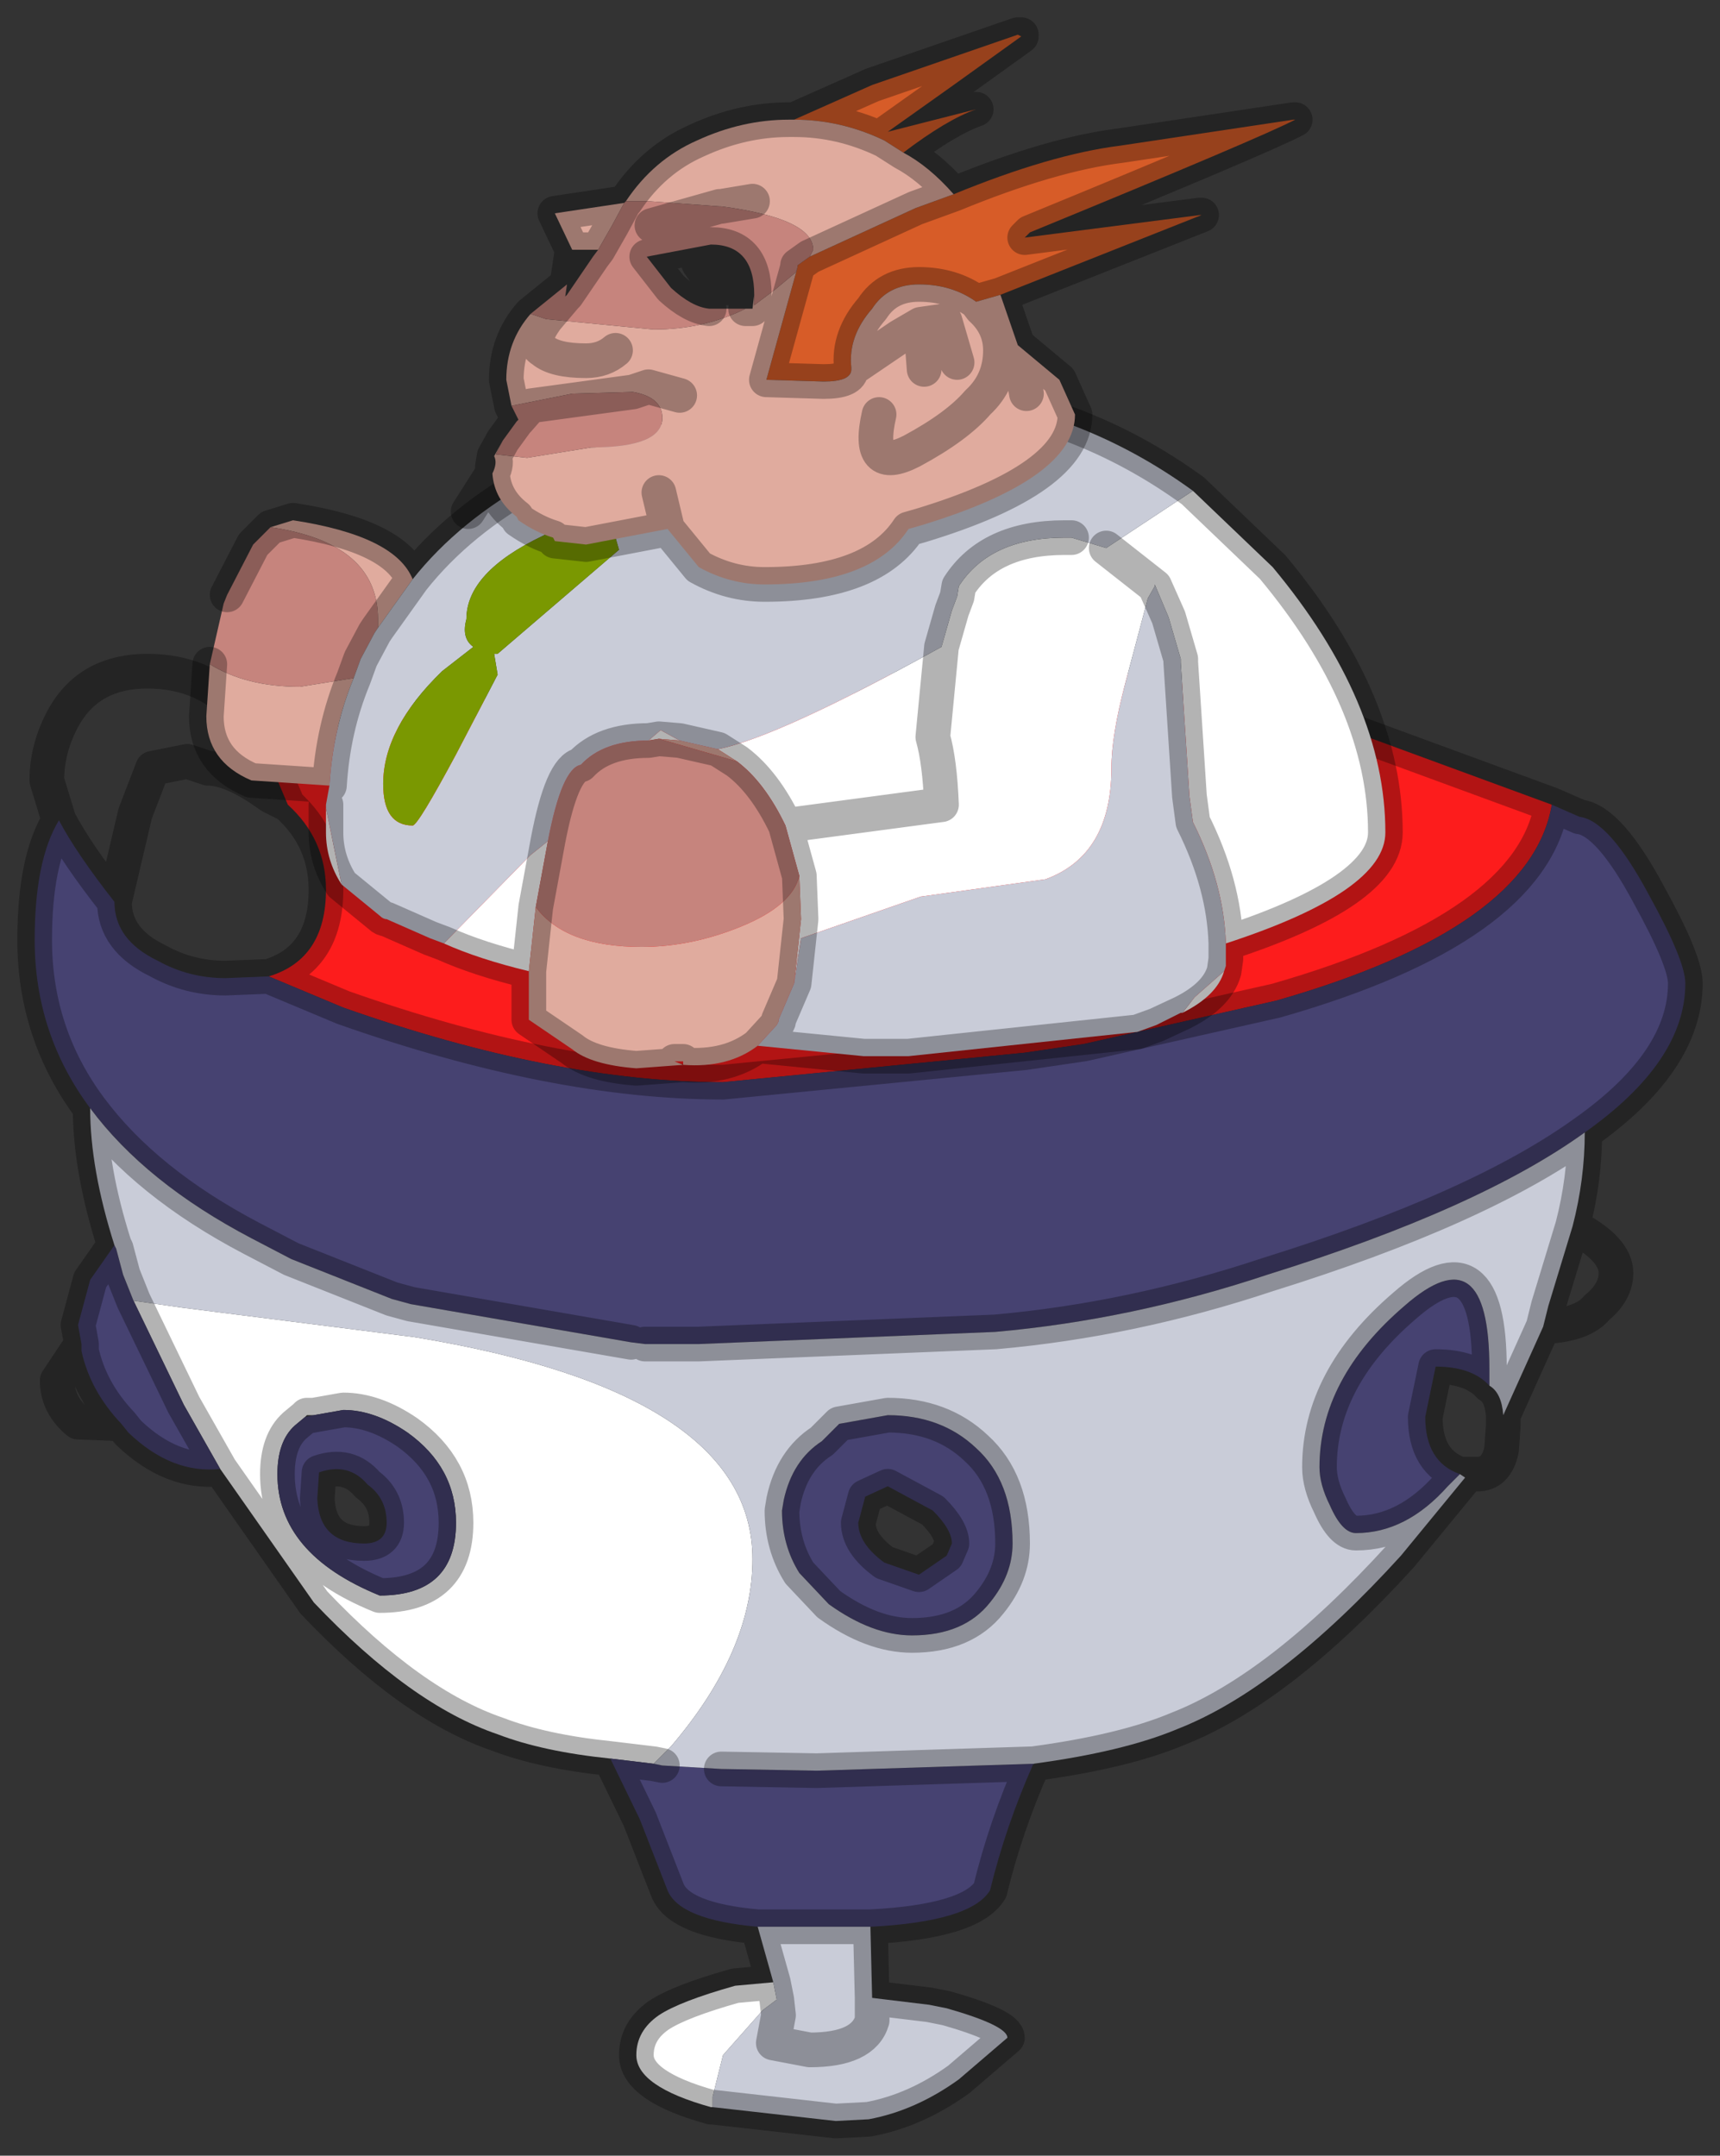 <?xml version="1.0" encoding="UTF-8" standalone="no"?>
<svg xmlns:xlink="http://www.w3.org/1999/xlink" height="62.15px" width="49.6px" xmlns="http://www.w3.org/2000/svg">
  <rect width="100%" height="100%" fill="#333333" stroke="none"/>
  <g transform="matrix(1.0, 0.0, 0.0, 1.0, 28.6, 66.5)">
    <path d="M-21.0 -44.95 L-16.4 -46.25 0.85 -47.3 Q4.95 -47.3 9.75 -45.65 L16.15 -43.3 Q15.55 -39.75 8.2 -37.65 L2.65 -36.4 0.95 -36.15 -7.75 -35.3 Q-12.6 -35.3 -18.7 -37.45 L-20.85 -38.35 Q-19.2 -38.85 -19.2 -40.85 -19.2 -42.3 -20.3 -43.3 L-21.0 -44.95" fill="#fd1c1c" fill-rule="evenodd" stroke="none"/>
    <path d="M-8.05 -5.75 L-8.1 -5.75 Q-10.25 -6.35 -10.25 -7.25 -10.25 -7.95 -9.6 -8.4 -9.0 -8.8 -7.4 -9.25 L-6.3 -9.35 -6.2 -8.85 -6.6 -8.55 -7.75 -7.25 -8.05 -6.05 -8.05 -5.75 M-11.0 -15.8 Q-12.95 -16.0 -14.25 -16.5 -16.75 -17.35 -19.55 -20.3 L-22.25 -24.15 -23.3 -26.0 -24.75 -29.0 -23.35 -28.8 -16.65 -27.95 Q-6.9 -26.35 -6.9 -21.55 -6.9 -18.9 -9.25 -16.15 L-9.75 -15.65 -11.0 -15.8 M-19.55 -25.7 L-19.75 -25.7 -19.8 -25.65 -20.1 -25.4 Q-20.6 -24.95 -20.6 -24.0 -20.6 -21.7 -17.65 -20.5 -15.45 -20.5 -15.45 -22.6 -15.45 -24.2 -16.85 -25.2 -17.8 -25.85 -18.7 -25.85 L-19.55 -25.7" fill="#ffffff" fill-rule="evenodd" stroke="none"/>
    <path d="M16.15 -43.3 L16.95 -42.95 Q17.8 -42.85 18.95 -40.7 20.0 -38.8 20.0 -38.15 20.0 -35.9 17.1 -33.85 14.05 -31.65 7.95 -29.75 4.05 -28.45 0.1 -28.1 L-8.45 -27.75 -10.0 -27.75 -10.4 -27.8 -16.75 -28.9 -17.3 -29.05 -20.2 -30.2 -21.35 -30.8 Q-24.4 -32.4 -26.0 -34.55 -27.6 -36.7 -27.6 -39.4 -27.6 -41.7 -26.9 -42.85 -26.4 -41.9 -25.3 -40.5 -25.3 -39.4 -24.05 -38.8 -23.15 -38.3 -22.1 -38.3 L-20.85 -38.35 -18.7 -37.45 Q-12.6 -35.3 -7.75 -35.3 L0.95 -36.15 2.65 -36.4 8.2 -37.65 Q15.55 -39.75 16.15 -43.3 M1.2 -15.65 Q0.4 -13.85 -0.05 -12.0 -0.6 -11.1 -3.5 -10.95 L-5.05 -10.95 -6.75 -10.95 Q-9.0 -11.15 -9.35 -12.0 L-10.15 -14.05 -11.0 -15.8 -9.75 -15.65 -9.5 -15.6 -7.8 -15.5 -5.05 -15.45 1.2 -15.65 M-22.25 -24.15 Q-23.65 -24.0 -24.9 -25.2 L-25.1 -25.45 Q-26.0 -26.4 -26.25 -27.55 L-26.25 -27.75 -26.35 -28.3 -26.0 -29.6 -25.3 -30.6 -25.25 -30.5 -25.05 -29.75 -24.75 -29.0 -23.3 -26.0 -22.25 -24.15 M14.35 -26.55 Q13.85 -27.1 12.8 -27.1 L12.5 -25.65 Q12.5 -24.35 13.5 -24.0 L13.15 -23.65 Q11.95 -22.3 10.5 -22.3 10.1 -22.3 9.75 -23.1 9.45 -23.7 9.45 -24.2 9.45 -26.75 11.9 -28.85 14.35 -31.0 14.35 -27.05 L14.35 -26.55 M-19.55 -25.7 L-18.7 -25.85 Q-17.8 -25.85 -16.85 -25.2 -15.45 -24.2 -15.45 -22.6 -15.45 -20.5 -17.65 -20.5 -20.6 -21.7 -20.6 -24.0 -20.6 -24.95 -20.1 -25.4 L-19.8 -25.65 -19.55 -25.7 M-4.4 -25.45 L-3.0 -25.7 Q-1.45 -25.7 -0.45 -24.75 0.6 -23.8 0.6 -22.0 0.6 -21.1 -0.05 -20.3 -0.8 -19.35 -2.3 -19.35 -3.45 -19.35 -4.7 -20.25 L-5.55 -21.15 Q-6.05 -21.95 -6.05 -22.95 L-6.0 -23.25 Q-5.75 -24.4 -4.9 -24.95 L-4.4 -25.45 M-1.7 -22.95 L-3.0 -23.65 -3.65 -23.35 -3.85 -22.6 Q-3.85 -22.0 -3.1 -21.45 L-2.1 -21.1 -1.3 -21.65 -1.15 -22.0 Q-1.15 -22.4 -1.7 -22.95 M-18.1 -22.0 Q-17.45 -22.0 -17.45 -22.6 -17.45 -23.3 -18.0 -23.7 -18.55 -24.35 -19.4 -24.05 L-19.45 -23.3 Q-19.4 -22.0 -18.1 -22.0" fill="#464271" fill-rule="evenodd" stroke="none"/>
    <path d="M17.1 -33.85 Q17.1 -32.5 16.75 -31.15 L16.05 -28.85 15.9 -28.25 14.75 -25.7 Q14.7 -26.35 14.35 -26.55 L14.35 -27.05 Q14.35 -31.0 11.9 -28.85 9.45 -26.75 9.45 -24.2 9.45 -23.7 9.75 -23.1 10.1 -22.3 10.5 -22.3 11.95 -22.3 13.15 -23.65 L13.5 -24.0 13.65 -23.9 11.8 -21.65 Q8.3 -17.8 5.35 -16.65 3.8 -16.0 1.2 -15.65 L-5.05 -15.45 -7.8 -15.5 -9.5 -15.6 -9.75 -15.65 -9.25 -16.15 Q-6.9 -18.9 -6.9 -21.55 -6.9 -26.35 -16.65 -27.95 L-23.35 -28.8 -24.75 -29.0 -25.05 -29.75 -25.25 -30.5 -25.3 -30.6 Q-26.0 -32.8 -26.0 -34.55 -24.4 -32.4 -21.35 -30.8 L-20.2 -30.2 -17.3 -29.05 -16.75 -28.9 -10.4 -27.8 -10.0 -27.75 -8.45 -27.75 0.1 -28.1 Q4.05 -28.45 7.95 -29.75 14.05 -31.65 17.1 -33.85 M-3.5 -10.95 L-3.45 -8.9 -1.8 -8.7 -1.3 -8.6 Q0.45 -8.1 0.45 -7.75 L-0.95 -6.55 Q-2.2 -5.65 -3.55 -5.4 L-4.5 -5.35 -8.05 -5.75 -8.05 -6.05 -7.75 -7.25 -6.6 -8.55 -6.2 -8.85 -6.3 -9.35 -6.75 -10.95 -5.05 -10.95 -3.5 -10.95 M-4.4 -25.45 L-4.9 -24.95 Q-5.75 -24.4 -6.0 -23.25 L-6.05 -22.95 Q-6.05 -21.95 -5.55 -21.15 L-4.7 -20.25 Q-3.45 -19.35 -2.3 -19.35 -0.8 -19.35 -0.05 -20.3 0.6 -21.1 0.6 -22.0 0.6 -23.8 -0.45 -24.75 -1.45 -25.7 -3.0 -25.7 L-4.4 -25.45 M-24.75 -29.0 L-25.05 -29.75 -24.75 -29.0 M-6.2 -8.85 L-6.15 -8.4 -6.3 -7.6 -5.25 -7.4 Q-3.7 -7.4 -3.45 -8.25 L-3.45 -8.9 -3.45 -8.25 Q-3.7 -7.4 -5.25 -7.4 L-6.3 -7.6 -6.15 -8.4 -6.2 -8.85" fill="#c9ccd8" fill-rule="evenodd" stroke="none"/>
    <path d="M16.15 -43.3 L16.95 -42.95 Q17.8 -42.85 18.95 -40.7 20.0 -38.8 20.0 -38.15 20.0 -35.9 17.1 -33.85 17.1 -32.5 16.75 -31.15 18.0 -30.5 18.0 -29.8 18.0 -29.25 17.45 -28.8 17.05 -28.3 15.9 -28.25 L14.75 -25.7 14.75 -25.4 14.7 -24.7 Q14.55 -24.0 14.0 -24.0 L13.7 -24.0 13.65 -23.9 11.8 -21.65 Q8.3 -17.8 5.35 -16.65 3.8 -16.0 1.2 -15.65 0.4 -13.85 -0.05 -12.0 -0.6 -11.1 -3.5 -10.95 L-3.45 -8.9 -1.8 -8.7 -1.3 -8.6 Q0.45 -8.1 0.45 -7.75 L-0.95 -6.55 Q-2.2 -5.65 -3.55 -5.4 L-4.5 -5.35 -8.05 -5.75 -8.1 -5.75 Q-10.25 -6.35 -10.25 -7.25 -10.25 -7.95 -9.6 -8.4 -9.0 -8.8 -7.4 -9.25 L-6.3 -9.35 -6.75 -10.95 Q-9.0 -11.15 -9.35 -12.0 L-10.15 -14.05 -11.0 -15.8 Q-12.95 -16.0 -14.25 -16.5 -16.75 -17.35 -19.55 -20.3 L-22.25 -24.15 Q-23.65 -24.0 -24.9 -25.2 L-25.1 -25.45 -26.35 -25.5 Q-26.95 -26.0 -26.95 -26.7 L-26.25 -27.75 -26.35 -28.3 -26.0 -29.6 -25.3 -30.6 Q-26.0 -32.8 -26.0 -34.55 -27.6 -36.7 -27.6 -39.4 -27.6 -41.7 -26.9 -42.85 L-27.25 -44.0 Q-27.25 -44.95 -26.75 -45.85 -26.0 -47.15 -24.35 -47.15 -22.6 -47.15 -21.55 -45.85 L-21.0 -44.95 -16.4 -46.25 0.85 -47.3 Q4.95 -47.3 9.75 -45.65 L16.15 -43.3 Q15.55 -39.75 8.2 -37.65 L2.65 -36.4 0.95 -36.15 -7.75 -35.3 Q-12.6 -35.3 -18.7 -37.45 L-20.85 -38.35 -22.1 -38.3 Q-23.15 -38.3 -24.05 -38.8 -25.3 -39.4 -25.3 -40.5 -26.4 -41.9 -26.9 -42.85 M17.1 -33.85 Q14.05 -31.65 7.95 -29.75 4.05 -28.45 0.1 -28.1 L-8.45 -27.75 -10.0 -27.75 M-10.4 -27.8 L-16.75 -28.9 -17.3 -29.05 -20.2 -30.2 -21.35 -30.8 Q-24.4 -32.4 -26.0 -34.55 M14.35 -26.55 Q13.85 -27.1 12.8 -27.1 L12.5 -25.65 Q12.5 -24.35 13.5 -24.0 L13.7 -24.0 M14.75 -25.7 Q14.7 -26.35 14.35 -26.55 L14.35 -27.05 Q14.35 -31.0 11.9 -28.85 9.45 -26.75 9.45 -24.2 9.45 -23.7 9.75 -23.1 10.1 -22.3 10.5 -22.3 11.95 -22.3 13.15 -23.65 L13.5 -24.0 M16.75 -31.15 L16.05 -28.85 15.9 -28.25 M-19.8 -25.65 L-19.75 -25.7 -19.55 -25.7 -18.7 -25.85 Q-17.8 -25.85 -16.85 -25.2 -15.45 -24.2 -15.45 -22.6 -15.45 -20.5 -17.65 -20.5 -20.6 -21.7 -20.6 -24.0 -20.6 -24.95 -20.1 -25.4 L-19.8 -25.65 -19.55 -25.7 M-4.4 -25.45 L-4.9 -24.95 Q-5.75 -24.4 -6.0 -23.25 L-6.05 -22.95 Q-6.05 -21.95 -5.55 -21.15 L-4.7 -20.25 Q-3.45 -19.35 -2.3 -19.35 -0.8 -19.35 -0.05 -20.3 0.6 -21.1 0.6 -22.0 0.6 -23.8 -0.45 -24.75 -1.45 -25.7 -3.0 -25.7 L-4.4 -25.45 M-20.3 -43.3 L-20.8 -43.55 Q-21.9 -44.35 -22.6 -44.35 L-23.2 -44.55 -24.2 -44.35 -24.7 -43.05 -25.3 -40.5 M-21.0 -44.95 L-20.3 -43.3 Q-19.2 -42.3 -19.2 -40.85 -19.2 -38.85 -20.85 -38.35 M-25.1 -25.45 Q-26.0 -26.4 -26.25 -27.55 L-26.25 -27.75 M-25.05 -29.75 L-25.25 -30.5 -25.3 -30.6 M-25.05 -29.75 L-24.75 -29.0 -23.3 -26.0 -22.25 -24.15 M-9.75 -15.65 L-9.5 -15.6 M-7.8 -15.5 L-5.05 -15.45 1.2 -15.65 M-1.7 -22.95 L-3.0 -23.65 -3.65 -23.35 -3.85 -22.6 Q-3.85 -22.0 -3.1 -21.45 L-2.1 -21.1 -1.3 -21.65 -1.15 -22.0 Q-1.15 -22.4 -1.7 -22.95 M-18.1 -22.0 Q-17.45 -22.0 -17.45 -22.6 -17.45 -23.3 -18.0 -23.7 -18.55 -24.35 -19.4 -24.05 L-19.45 -23.3 Q-19.4 -22.0 -18.1 -22.0 M-6.75 -10.95 L-5.05 -10.95 -3.5 -10.95 M-3.45 -8.9 L-3.45 -8.25 Q-3.7 -7.4 -5.25 -7.4 L-6.3 -7.6 -6.15 -8.4 -6.2 -8.85 -6.3 -9.35 M-11.0 -15.8 L-9.75 -15.65" fill="none" stroke="#000000" stroke-linecap="round" stroke-linejoin="round" stroke-opacity="0.298" stroke-width="1"/>
    <path d="M2.3 -54.25 L1.6 -54.05 Q-1.5 -52.65 -4.85 -50.65 L-5.15 -50.7 -5.25 -51.25 Q-5.5 -51.75 -6.05 -51.75 L-7.75 -52.05 Q-8.45 -52.05 -8.85 -51.5 -9.25 -51.5 -9.8 -51.85 L-10.95 -51.35 -11.1 -51.25 -11.1 -51.4 Q-11.1 -52.8 -11.65 -53.5 -7.8 -55.15 -3.0 -55.15 -0.1 -55.15 2.3 -54.25 M-19.2 -43.2 L-18.75 -41.0 Q-19.2 -41.7 -19.2 -42.5 L-19.2 -43.2 M-15.8 -39.3 L-13.3 -41.85 -12.8 -42.25 -13.15 -40.35 -13.35 -38.5 Q-14.8 -38.85 -15.8 -39.3 M-9.9 -45.15 L-9.55 -45.45 -9.0 -45.15 -9.6 -45.2 -9.9 -45.15 M-7.9 -44.9 Q-6.15 -45.25 -1.45 -47.85 L-1.15 -48.9 -1.0 -49.3 -0.95 -49.6 Q-0.05 -51.0 2.1 -51.0 L2.3 -51.0 3.3 -50.7 5.8 -52.35 8.1 -50.15 Q11.35 -46.25 11.35 -42.5 11.35 -40.8 6.75 -39.3 6.7 -41.0 5.8 -42.8 L5.7 -43.55 5.45 -47.4 5.45 -47.5 5.1 -48.7 4.7 -49.65 4.7 -49.6 4.5 -49.25 3.85 -46.8 Q3.45 -45.3 3.45 -44.35 3.45 -41.85 1.55 -41.15 L-2.05 -40.65 -5.5 -39.45 -5.7 -38.15 -5.5 -40.0 -5.55 -41.25 -5.95 -42.7 Q-6.55 -43.95 -7.35 -44.55 L-7.9 -44.9 M6.7 -38.5 Q6.5 -37.8 5.5 -37.3 L5.85 -37.75 6.7 -38.5 M3.3 -50.7 L4.7 -49.6 3.3 -50.7 M-1.45 -47.85 L-1.7 -45.25 Q-1.5 -44.55 -1.45 -43.3 L-5.95 -42.7 -1.45 -43.3 Q-1.5 -44.55 -1.7 -45.25 L-1.45 -47.85" fill="#ffffff" fill-rule="evenodd" stroke="none"/>
    <path d="M-16.7 -49.8 L-17.7 -48.4 -17.7 -48.65 Q-17.7 -50.85 -20.8 -51.3 L-20.15 -51.5 Q-17.2 -51.05 -16.7 -49.8 M-18.4 -46.95 Q-19.0 -45.5 -19.1 -43.85 L-21.35 -44.0 Q-22.65 -44.55 -22.65 -45.85 L-22.55 -47.35 Q-21.5 -46.7 -19.95 -46.7 L-18.4 -46.95 M-9.0 -45.15 L-7.9 -44.9 -7.35 -44.55 -9.6 -45.2 -9.0 -45.15 M-6.75 -36.35 Q-7.6 -35.7 -8.9 -35.8 L-10.25 -35.7 Q-11.55 -35.8 -12.1 -36.25 L-13.35 -37.1 -13.35 -38.45 -13.35 -38.5 -13.15 -40.35 Q-12.3 -39.2 -10.1 -39.2 -8.65 -39.2 -7.2 -39.8 -5.75 -40.4 -5.55 -41.25 L-5.5 -40.0 -5.7 -38.15 -6.15 -37.1 -6.15 -37.05 -6.2 -36.95 -6.75 -36.35 M-8.9 -35.8 L-8.9 -35.9 -9.15 -35.9 -8.9 -35.8" fill="#e0ab9e" fill-rule="evenodd" stroke="none"/>
    <path d="M-17.7 -48.4 L-17.8 -48.25 -18.2 -47.5 -18.4 -46.95 -19.95 -46.7 Q-21.5 -46.7 -22.55 -47.35 L-22.15 -49.1 -22.05 -49.35 -21.3 -50.8 -20.8 -51.3 -21.3 -50.8 -20.8 -51.3 Q-17.7 -50.85 -17.7 -48.65 L-17.7 -48.4 M-12.8 -42.25 Q-12.4 -44.35 -11.85 -44.45 -11.2 -45.15 -9.9 -45.15 L-9.6 -45.2 -7.35 -44.55 Q-6.55 -43.95 -5.95 -42.7 L-5.55 -41.25 Q-5.75 -40.4 -7.2 -39.8 -8.65 -39.2 -10.1 -39.2 -12.3 -39.2 -13.15 -40.35 L-12.8 -42.25" fill="#c6847d" fill-rule="evenodd" stroke="none"/>
    <path d="M2.3 -54.25 Q4.15 -53.55 5.8 -52.35 L3.3 -50.7 2.3 -51.0 2.1 -51.0 Q-0.05 -51.0 -0.95 -49.6 L-1.0 -49.3 -1.15 -48.9 -1.45 -47.85 Q-6.15 -45.25 -7.9 -44.9 L-9.0 -45.15 -9.55 -45.45 -9.9 -45.15 Q-11.2 -45.15 -11.85 -44.45 -12.4 -44.35 -12.8 -42.25 L-13.3 -41.85 -15.8 -39.3 -16.2 -39.45 -17.45 -40.0 Q-17.55 -40.0 -17.65 -40.1 L-18.75 -41.0 -19.2 -43.2 -19.2 -43.3 -19.1 -43.85 Q-19.0 -45.5 -18.4 -46.95 L-18.2 -47.5 -17.8 -48.25 -17.7 -48.4 -16.7 -49.8 Q-15.35 -51.5 -13.15 -52.7 L-11.65 -53.5 Q-11.1 -52.8 -11.1 -51.4 -11.65 -51.75 -12.95 -51.05 -15.15 -50.0 -15.15 -48.65 -15.3 -48.1 -14.95 -47.85 L-15.85 -47.15 Q-17.55 -45.5 -17.55 -43.9 -17.55 -42.7 -16.7 -42.7 -16.55 -42.7 -15.45 -44.75 L-14.25 -47.05 -14.35 -47.65 -14.25 -47.65 -10.75 -50.65 -10.95 -51.35 -9.8 -51.85 Q-9.25 -51.5 -8.85 -51.5 -8.45 -52.05 -7.75 -52.05 L-6.05 -51.75 Q-5.5 -51.75 -5.25 -51.25 L-5.15 -50.7 -4.85 -50.65 Q-1.5 -52.65 1.6 -54.05 L2.3 -54.25 M6.75 -39.3 L6.75 -39.05 6.75 -38.85 6.75 -38.65 6.7 -38.5 5.85 -37.75 5.5 -37.3 5.45 -37.3 4.75 -36.95 4.2 -36.75 -2.4 -36.05 -2.8 -36.05 -3.0 -36.05 -3.7 -36.05 -6.75 -36.35 -6.2 -36.95 -6.15 -37.05 -6.15 -37.1 -5.7 -38.15 -5.5 -39.45 -2.05 -40.65 1.55 -41.15 Q3.45 -41.85 3.45 -44.35 3.45 -45.3 3.85 -46.8 L4.5 -49.25 4.7 -49.6 4.7 -49.65 5.1 -48.7 5.45 -47.5 5.45 -47.4 5.7 -43.55 5.8 -42.8 Q6.7 -41.0 6.75 -39.3 M5.1 -48.7 L4.7 -49.6 5.1 -48.7 M6.75 -38.85 L6.7 -38.5 6.75 -38.85" fill="#c9ccd8" fill-rule="evenodd" stroke="none"/>
    <path d="M-10.95 -51.35 L-10.75 -50.65 -14.25 -47.65 -14.35 -47.65 -14.25 -47.05 -15.45 -44.75 Q-16.55 -42.7 -16.7 -42.7 -17.55 -42.7 -17.55 -43.9 -17.55 -45.5 -15.85 -47.15 L-14.95 -47.85 Q-15.3 -48.1 -15.15 -48.65 -15.15 -50.0 -12.95 -51.05 -11.65 -51.75 -11.1 -51.4 L-11.1 -51.25 -10.95 -51.35" fill="#7a9801" fill-rule="evenodd" stroke="none"/>
    <path d="M5.8 -52.35 Q4.15 -53.55 2.3 -54.25 -0.1 -55.15 -3.0 -55.15 -7.8 -55.15 -11.65 -53.5 M-13.15 -52.7 Q-15.35 -51.5 -16.7 -49.8 L-17.7 -48.4 -17.8 -48.25 -18.2 -47.5 -18.4 -46.95 Q-19.0 -45.5 -19.1 -43.85 L-21.35 -44.0 Q-22.65 -44.55 -22.65 -45.85 L-22.55 -47.35 M-19.2 -43.3 L-19.2 -43.2 -19.2 -42.5 Q-19.2 -41.7 -18.75 -41.0 L-17.65 -40.1 Q-17.55 -40.0 -17.45 -40.0 L-16.2 -39.45 -15.8 -39.3 Q-14.8 -38.85 -13.35 -38.5 L-13.35 -38.45 -13.35 -37.1 -12.1 -36.25 Q-11.55 -35.8 -10.25 -35.7 L-8.9 -35.8 -9.15 -35.9 -8.9 -35.9 -8.9 -35.8 Q-7.6 -35.7 -6.75 -36.35 L-3.7 -36.05 -3.0 -36.05 -2.8 -36.05 -2.4 -36.05 4.2 -36.75 4.75 -36.95 5.5 -37.3 Q6.5 -37.8 6.7 -38.5 L6.75 -38.85 6.75 -39.05 6.75 -39.3 Q11.35 -40.8 11.35 -42.5 11.35 -46.25 8.1 -50.15 L5.8 -52.35 M-12.8 -42.25 Q-12.4 -44.35 -11.85 -44.45 -11.2 -45.15 -9.9 -45.15 L-9.6 -45.2 -9.0 -45.15 -7.9 -44.9 -7.35 -44.55 Q-6.55 -43.95 -5.95 -42.7 L-5.55 -41.25 -5.5 -40.0 -5.7 -38.15 -6.15 -37.1 -6.15 -37.05 -6.2 -36.95 -6.75 -36.35 M-1.45 -47.85 L-1.15 -48.9 -1.0 -49.3 -0.95 -49.6 Q-0.05 -51.0 2.1 -51.0 L2.3 -51.0 M4.7 -49.6 L3.3 -50.7 M5.1 -48.7 L5.45 -47.5 5.45 -47.4 5.7 -43.55 5.8 -42.8 Q6.7 -41.0 6.75 -39.3 M4.7 -49.6 L5.1 -48.7 M-21.3 -50.8 L-20.8 -51.3 -20.15 -51.5 Q-17.2 -51.05 -16.7 -49.8 M-21.3 -50.8 L-22.05 -49.35 M-5.95 -42.7 L-1.45 -43.3 Q-1.5 -44.55 -1.7 -45.25 L-1.45 -47.85 M-13.15 -40.35 L-13.35 -38.5 M-12.8 -42.25 L-13.15 -40.35" fill="none" stroke="#000000" stroke-linecap="round" stroke-linejoin="round" stroke-opacity="0.298" stroke-width="1"/>
    <path d="M0.75 -65.5 L0.85 -65.45 -1.1 -64.05 -3.0 -62.7 -0.45 -63.35 Q-1.3 -63.05 -2.55 -62.1 L-3.1 -62.45 Q-4.35 -63.05 -5.7 -63.05 L-3.45 -64.05 0.75 -65.5 M-1.1 -60.9 Q1.7 -62.05 3.7 -62.3 L8.7 -63.05 8.75 -63.05 Q7.8 -62.55 1.1 -59.8 L0.95 -59.65 6.0 -60.3 6.05 -60.3 0.25 -58.0 -0.45 -57.8 Q-1.15 -58.3 -2.1 -58.3 -3.0 -58.3 -3.45 -57.6 -4.15 -56.8 -4.05 -55.9 L-4.05 -55.85 Q-4.05 -55.5 -4.85 -55.5 L-6.5 -55.55 -5.6 -58.8 -5.6 -58.85 -5.25 -59.1 -2.2 -60.5 -1.1 -60.9" fill="#d75c28" fill-rule="evenodd" stroke="none"/>
    <path d="M-5.7 -63.05 Q-4.35 -63.05 -3.1 -62.45 L-2.55 -62.1 Q-1.8 -61.7 -1.1 -60.9 L-2.2 -60.5 -5.25 -59.1 -5.15 -59.3 Q-5.15 -60.2 -7.8 -60.55 L-7.85 -60.55 -9.9 -60.7 -10.55 -60.7 Q-9.75 -61.9 -8.5 -62.45 -7.2 -63.05 -5.85 -63.05 L-5.7 -63.05 M0.25 -58.0 L0.75 -56.55 1.95 -55.55 2.4 -54.55 Q2.4 -52.7 -2.05 -51.35 L-2.4 -51.25 Q-3.45 -49.65 -6.55 -49.65 -7.55 -49.65 -8.45 -50.15 L-9.35 -51.25 -11.7 -50.8 -12.6 -50.9 -12.65 -51.0 Q-13.15 -51.15 -13.65 -51.5 L-13.7 -51.6 Q-14.35 -52.1 -14.4 -52.85 -14.25 -53.15 -14.35 -53.35 L-14.1 -53.8 -14.3 -53.4 -13.4 -53.3 -11.55 -53.6 Q-9.5 -53.6 -9.5 -54.45 -9.5 -55.05 -10.35 -55.2 L-12.1 -55.15 -13.85 -54.8 -14.0 -55.55 Q-14.0 -56.65 -13.3 -57.45 L-12.85 -57.3 -9.75 -57.0 Q-8.3 -57.0 -7.1 -57.6 L-6.9 -57.6 -6.85 -58.0 -6.85 -57.7 -6.25 -58.15 -5.65 -58.65 -5.6 -58.8 -6.5 -55.55 -4.85 -55.5 Q-4.05 -55.5 -4.05 -55.85 L-4.05 -55.9 Q-4.15 -56.8 -3.45 -57.6 -3.0 -58.3 -2.1 -58.3 -1.15 -58.3 -0.45 -57.8 L-0.3 -57.6 Q0.25 -57.1 0.25 -56.4 0.25 -55.5 -0.4 -54.9 -1.0 -54.2 -2.3 -53.5 -3.65 -52.8 -3.25 -54.55 -3.65 -52.8 -2.3 -53.5 -1.0 -54.2 -0.4 -54.9 0.25 -55.5 0.25 -56.4 0.25 -57.1 -0.3 -57.6 L-0.45 -57.8 0.25 -58.0 M1.0 -55.15 L0.75 -56.55 1.0 -55.15 M-6.9 -60.7 L-7.8 -60.55 -6.9 -60.7 M-12.1 -59.3 L-12.6 -60.35 -10.6 -60.65 -10.95 -60.0 -11.35 -59.3 -12.1 -59.3 M-10.85 -56.4 Q-11.2 -56.1 -11.7 -56.1 -12.6 -56.1 -12.95 -56.4 -13.3 -56.6 -12.95 -57.15 L-12.85 -57.3 -12.95 -57.15 Q-13.3 -56.6 -12.95 -56.4 -12.6 -56.1 -11.7 -56.1 -11.2 -56.1 -10.85 -56.4 M-9.0 -55.1 L-9.9 -55.35 -10.35 -55.2 -9.9 -55.35 -9.0 -55.1 M-1.0 -56.05 L-1.35 -57.25 -2.05 -57.15 -2.65 -56.8 -4.05 -55.85 -2.65 -56.8 -2.05 -57.15 -1.35 -57.25 -1.0 -56.05 M-1.95 -55.85 L-2.05 -57.15 -1.95 -55.85 M-9.6 -52.3 L-9.35 -51.25 -9.6 -52.3" fill="#e0ab9e" fill-rule="evenodd" stroke="none"/>
    <path d="M-10.55 -60.7 L-9.9 -60.7 -7.85 -60.55 -7.8 -60.55 Q-5.15 -60.2 -5.15 -59.3 L-5.25 -59.1 -5.6 -58.85 -5.6 -58.8 -5.65 -58.65 -6.25 -58.15 -6.85 -57.7 -6.85 -58.0 Q-6.85 -59.45 -8.1 -59.45 L-9.95 -59.1 -9.25 -58.2 Q-8.65 -57.65 -8.15 -57.6 L-7.1 -57.6 Q-8.3 -57.0 -9.75 -57.0 L-12.85 -57.3 -12.3 -57.95 -12.85 -57.3 -13.3 -57.45 -12.25 -58.3 -12.3 -57.95 -12.25 -58.0 -11.5 -59.1 -11.35 -59.3 -10.95 -60.0 -10.6 -60.65 -10.55 -60.7 M-13.85 -54.8 L-12.1 -55.15 -10.35 -55.2 -13.3 -54.8 -13.65 -54.4 -13.3 -54.8 -10.35 -55.2 Q-9.5 -55.05 -9.5 -54.45 -9.5 -53.6 -11.55 -53.6 L-13.4 -53.3 -14.3 -53.4 -14.1 -53.8 -13.7 -54.35 -13.65 -54.4 -13.85 -54.8 M-9.8 -60.0 L-7.85 -60.55 -9.8 -60.0" fill="#c6847d" fill-rule="evenodd" stroke="none"/>
    <path d="M0.85 -65.45 L0.85 -65.5 0.75 -65.5 -3.45 -64.05 -5.7 -63.05 Q-4.35 -63.05 -3.1 -62.45 L-2.55 -62.1 Q-1.3 -63.05 -0.45 -63.35 L-3.0 -62.7 -1.1 -64.05 0.85 -65.45 M-1.1 -60.9 Q1.7 -62.05 3.7 -62.3 L8.7 -63.05 8.75 -63.05 Q7.8 -62.55 1.1 -59.8 L0.95 -59.65 6.0 -60.3 6.05 -60.3 0.25 -58.0 0.75 -56.55 1.95 -55.55 2.4 -54.55 Q2.4 -52.7 -2.05 -51.35 L-2.4 -51.25 Q-3.45 -49.65 -6.55 -49.65 -7.55 -49.65 -8.45 -50.15 L-9.35 -51.25 -11.7 -50.8 -12.6 -50.9 -12.65 -51.0 Q-13.15 -51.15 -13.65 -51.5 L-13.7 -51.6 Q-14.35 -52.1 -14.4 -52.85 L-15.1 -51.75 M0.75 -56.55 L1.0 -55.15 M-5.7 -63.05 L-5.85 -63.05 Q-7.2 -63.05 -8.5 -62.45 -9.75 -61.9 -10.55 -60.7 L-10.6 -60.65 -10.95 -60.0 -11.35 -59.3 -11.5 -59.1 -12.25 -58.0 -12.3 -57.95 -12.85 -57.3 -12.95 -57.15 Q-13.3 -56.6 -12.95 -56.4 -12.6 -56.1 -11.7 -56.1 -11.2 -56.1 -10.85 -56.4 M-7.8 -60.55 L-6.9 -60.7 M-8.15 -57.6 Q-8.65 -57.65 -9.25 -58.2 L-9.95 -59.1 -8.1 -59.45 Q-6.85 -59.45 -6.85 -58.0 L-6.9 -57.6 -7.1 -57.6 M-5.6 -58.8 L-5.6 -58.85 -5.25 -59.1 -2.2 -60.5 -1.1 -60.9 Q-1.8 -61.7 -2.55 -62.1 M-12.1 -59.3 L-12.6 -60.35 -10.6 -60.65 M-11.35 -59.3 L-12.1 -59.3 -12.25 -58.3 -12.3 -57.95 M-12.25 -58.3 L-13.3 -57.45 Q-14.0 -56.65 -14.0 -55.55 L-13.85 -54.8 -13.65 -54.4 -13.3 -54.8 -10.35 -55.2 -9.9 -55.35 -9.0 -55.1 M-14.1 -53.8 L-14.35 -53.35 Q-14.25 -53.15 -14.4 -52.85 L-14.4 -53.05 -14.35 -53.35 M-14.1 -53.8 L-13.7 -54.35 -13.65 -54.4 M-4.05 -55.85 L-2.65 -56.8 -2.05 -57.15 -1.35 -57.25 -1.0 -56.05 M-0.45 -57.8 Q-1.15 -58.3 -2.1 -58.3 -3.0 -58.3 -3.45 -57.6 -4.15 -56.8 -4.05 -55.9 L-4.05 -55.85 Q-4.05 -55.5 -4.85 -55.5 L-6.5 -55.55 -5.6 -58.8 M-0.45 -57.8 L-0.3 -57.6 Q0.25 -57.1 0.25 -56.4 0.25 -55.5 -0.4 -54.9 -1.0 -54.2 -2.3 -53.5 -3.65 -52.8 -3.25 -54.55 M-2.05 -57.15 L-1.95 -55.85 M-7.85 -60.55 L-9.8 -60.0 M-7.45 -58.3 L-7.45 -58.9 -8.45 -58.9 -7.95 -58.2 -7.55 -58.2 -7.45 -58.3 M-9.35 -51.25 L-9.6 -52.3 M0.25 -58.0 L-0.45 -57.8" fill="none" stroke="#000000" stroke-linecap="round" stroke-linejoin="round" stroke-opacity="0.298" stroke-width="1"/>
  </g>
</svg>